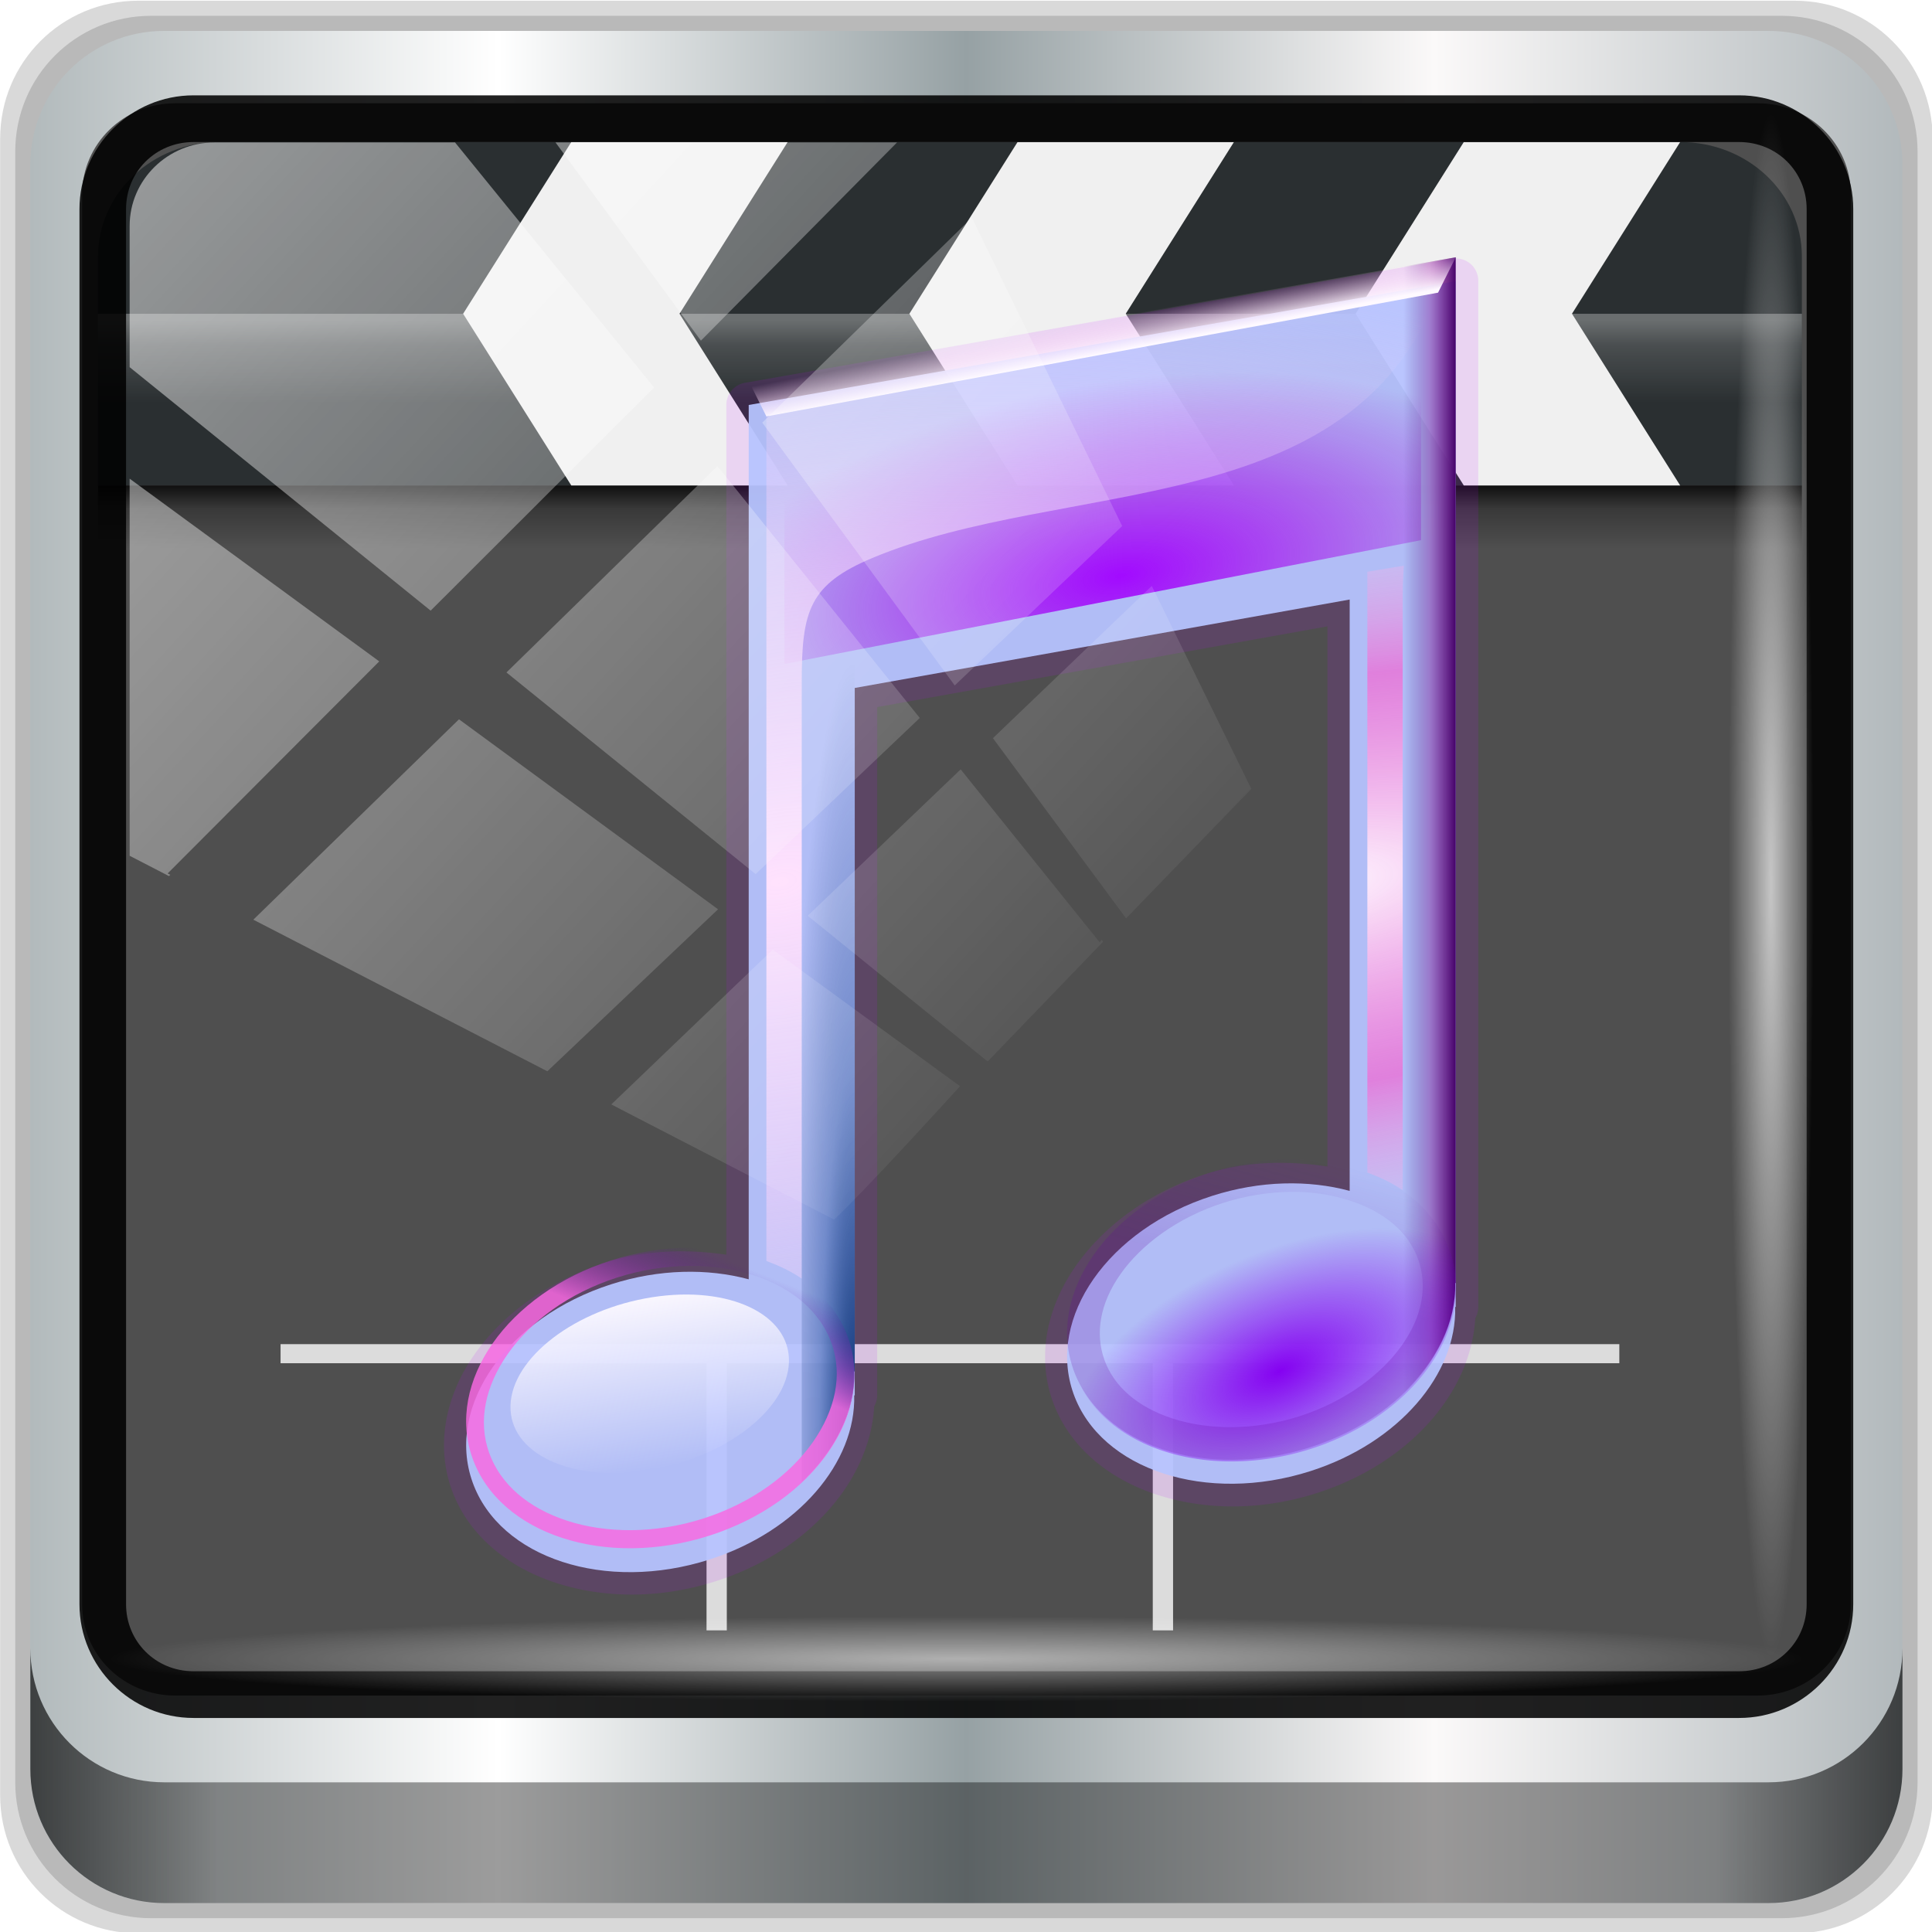 <?xml version="1.0" encoding="UTF-8" standalone="no"?>
<!-- Created with Inkscape (http://www.inkscape.org/) -->

<svg
   xmlns:dc="http://purl.org/dc/elements/1.1/"
   xmlns:cc="http://creativecommons.org/ns#"
   xmlns:rdf="http://www.w3.org/1999/02/22-rdf-syntax-ns#"
   xmlns:svg="http://www.w3.org/2000/svg"
   xmlns="http://www.w3.org/2000/svg"
   xmlns:xlink="http://www.w3.org/1999/xlink"
   xmlns:sodipodi="http://sodipodi.sourceforge.net/DTD/sodipodi-0.dtd"
   xmlns:inkscape="http://www.inkscape.org/namespaces/inkscape"
   width="96"
   height="96"
   id="svg5023"
   version="1.1"
   inkscape:version="0.92.2 5c3e80d, 2017-08-06"
   sodipodi:docname="emblem-app-multimedia.svg">
  <defs
     id="defs5025">
    <linearGradient
       inkscape:collect="always"
       id="linearGradient1527">
      <stop
         style="stop-color:#fffbff;stop-opacity:1;"
         offset="0"
         id="stop1523" />
      <stop
         style="stop-color:#fffbff;stop-opacity:0;"
         offset="1"
         id="stop1525" />
    </linearGradient>
    <linearGradient
       id="linearGradient1129">
      <stop
         offset="0"
         style="stop-color:#f868e2;stop-opacity:1"
         id="stop1125" />
      <stop
         offset="1"
         style="stop-color:#52009e;stop-opacity:0;"
         id="stop1127" />
    </linearGradient>
    <linearGradient
       id="linearGradient1123">
      <stop
         offset="0"
         style="stop-color:#feecfc;stop-opacity:1"
         id="stop1119" />
      <stop
         offset="1"
         style="stop-color:#fde2f8;stop-opacity:0"
         id="stop1121" />
    </linearGradient>
    <linearGradient
       id="linearGradient1117">
      <stop
         offset="0"
         style="stop-color:#ffe2fd;stop-opacity:1"
         id="stop1111" />
      <stop
         offset="0.5"
         style="stop-color:#efd1fa;stop-opacity:0.675"
         id="stop1113" />
      <stop
         offset="1"
         style="stop-color:#ebd1f9;stop-opacity:0"
         id="stop1115" />
    </linearGradient>
    <linearGradient
       id="linearGradient5700">
      <stop
         id="stop5702"
         offset="0"
         style="stop-color:#ffffff;stop-opacity:0;" />
      <stop
         style="stop-color:#ffffff;stop-opacity:0.851;"
         offset="0.037"
         id="stop5704" />
      <stop
         id="stop5706"
         offset="0.065"
         style="stop-color:#ffffff;stop-opacity:0;" />
      <stop
         style="stop-color:#ffffff;stop-opacity:0;"
         offset="0.945"
         id="stop5712" />
      <stop
         style="stop-color:#ffffff;stop-opacity:0.851;"
         offset="0.966"
         id="stop5710" />
      <stop
         id="stop5708"
         offset="1"
         style="stop-color:#ffffff;stop-opacity:0;" />
    </linearGradient>
    <linearGradient
       inkscape:collect="always"
       xlink:href="#linearGradient3888-8-4-8-4-6-9-0-8-7-9"
       id="linearGradient4987"
       gradientUnits="userSpaceOnUse"
       gradientTransform="matrix(1.186,0,0,1.164,-42.22,-46.722)"
       x1="62"
       y1="8"
       x2="62"
       y2="68" />
    <linearGradient
       inkscape:collect="always"
       id="linearGradient3888-8-4-8-4-6-9-0-8-7-9">
      <stop
         style="stop-color:#ffffff;stop-opacity:1;"
         offset="0"
         id="stop3890-4-7-9-5-7-0-8-8-8-6" />
      <stop
         style="stop-color:#ffffff;stop-opacity:0;"
         offset="1"
         id="stop3892-5-8-2-8-3-3-3-06-4-4" />
    </linearGradient>
    <radialGradient
       inkscape:collect="always"
       xlink:href="#linearGradient3921"
       id="radialGradient4985"
       gradientUnits="userSpaceOnUse"
       gradientTransform="matrix(1.186,0,0,1.065,-42.22,-42.735)"
       cx="48"
       cy="43"
       fx="48"
       fy="43"
       r="38" />
    <linearGradient
       id="linearGradient3921">
      <stop
         style="stop-color:#2cffee;stop-opacity:1;"
         offset="0"
         id="stop3923" />
      <stop
         style="stop-color:#00586e;stop-opacity:1;"
         offset="1"
         id="stop3925" />
    </linearGradient>
    <radialGradient
       inkscape:collect="always"
       xlink:href="#linearGradient3888-8-4-8-6"
       id="radialGradient3114"
       gradientUnits="userSpaceOnUse"
       gradientTransform="matrix(0,1.621,-2.038,0,160.664,-243.037)"
       cx="158"
       cy="6.213"
       fx="158"
       fy="6.213"
       r="41" />
    <linearGradient
       inkscape:collect="always"
       id="linearGradient3888-8-4-8-6">
      <stop
         style="stop-color:#ffffff;stop-opacity:1;"
         offset="0"
         id="stop3890-4-7-9-7" />
      <stop
         style="stop-color:#ffffff;stop-opacity:0;"
         offset="1"
         id="stop3892-5-8-2-7" />
    </linearGradient>
    <radialGradient
       inkscape:collect="always"
       xlink:href="#linearGradient4091-0-3-0-7"
       id="radialGradient3118"
       gradientUnits="userSpaceOnUse"
       gradientTransform="matrix(-1.072,0,0,-0.875,199.464,-19.126)"
       cx="48"
       cy="-27"
       fx="48"
       fy="-27"
       r="42" />
    <linearGradient
       id="linearGradient4091-0-3-0-7">
      <stop
         style="stop-color:#ffffff;stop-opacity:1;"
         offset="0"
         id="stop4093-3-6-4-2" />
      <stop
         id="stop4099-6-1-8-3"
         offset="0.8"
         style="stop-color:#ffffff;stop-opacity:1;" />
      <stop
         style="stop-color:#ffffff;stop-opacity:0;"
         offset="1"
         id="stop4095-1-0-7-9" />
    </linearGradient>
    <linearGradient
       inkscape:collect="always"
       xlink:href="#linearGradient3832-0-6-1-1"
       id="linearGradient3120"
       gradientUnits="userSpaceOnUse"
       gradientTransform="matrix(1,0,0,0.731,200,23.097)"
       x1="-94"
       y1="82.984"
       x2="-10.188"
       y2="82.984" />
    <linearGradient
       id="linearGradient3832-0-6-1-1">
      <stop
         style="stop-color:#000000;stop-opacity:1;"
         offset="0"
         id="stop3834-6-3-7-1" />
      <stop
         id="stop3872-2-4"
         offset="0.1"
         style="stop-color:#000000;stop-opacity:0.588;" />
      <stop
         style="stop-color:#000000;stop-opacity:0.588;"
         offset="0.9"
         id="stop3844-6-2-7-6" />
      <stop
         style="stop-color:#000000;stop-opacity:1;"
         offset="1"
         id="stop3836-5-0-2-9" />
    </linearGradient>
    <linearGradient
       inkscape:collect="always"
       xlink:href="#linearGradient6139-0"
       id="linearGradient3923"
       x1="6"
       y1="47"
       x2="90"
       y2="47"
       gradientUnits="userSpaceOnUse" />
    <linearGradient
       id="linearGradient6139-0">
      <stop
         id="stop6141-2"
         offset="0"
         style="stop-color:#b7b7b7;stop-opacity:1;" />
      <stop
         style="stop-color:#ffffff;stop-opacity:1;"
         offset="0.25"
         id="stop6151-0" />
      <stop
         style="stop-color:#9d9d9d;stop-opacity:1;"
         offset="0.5"
         id="stop6147-1" />
      <stop
         id="stop6149-4"
         offset="0.75"
         style="stop-color:#fafafa;stop-opacity:1;" />
      <stop
         id="stop6143-4"
         offset="1"
         style="stop-color:#b7b7b7;stop-opacity:1;" />
    </linearGradient>
    <linearGradient
       gradientTransform="matrix(1.135,0,0,1.134,-40.037,-46.788)"
       y2="47"
       x2="90"
       y1="47"
       x1="6"
       gradientUnits="userSpaceOnUse"
       id="linearGradient5021"
       xlink:href="#linearGradient6139-0"
       inkscape:collect="always" />
    <linearGradient
       inkscape:collect="always"
       xlink:href="#linearGradient5700"
       id="linearGradient5698"
       gradientUnits="userSpaceOnUse"
       gradientTransform="matrix(1.135,0,0,1.116,-40.037,-45.206)"
       x1="6"
       y1="47"
       x2="90"
       y2="47" />
    <linearGradient
       inkscape:collect="always"
       xlink:href="#linearGradient5700"
       id="linearGradient4108"
       gradientUnits="userSpaceOnUse"
       gradientTransform="matrix(1.135,0,0,1.116,-40.037,-45.206)"
       x1="6"
       y1="47"
       x2="90"
       y2="47" />
    <linearGradient
       gradientTransform="matrix(1.024,0,0,1.012,-1.143,-98.071)"
       gradientUnits="userSpaceOnUse"
       xlink:href="#ButtonShadow-0"
       id="linearGradient2969"
       y2="90.239"
       x2="32.251"
       y1="6.132"
       x1="32.251" />
    <linearGradient
       gradientTransform="translate(0,-97)"
       gradientUnits="userSpaceOnUse"
       xlink:href="#ButtonShadow-0"
       id="linearGradient3721"
       y2="90.239"
       x2="32.251"
       y1="6.132"
       x1="32.251" />
    <linearGradient
       gradientTransform="matrix(1.024,0,0,1.012,-1.143,-98.071)"
       gradientUnits="userSpaceOnUse"
       xlink:href="#ButtonShadow-0"
       id="linearGradient3725"
       y2="90.239"
       x2="32.251"
       y1="6.132"
       x1="32.251" />
    <linearGradient
       gradientTransform="matrix(1.024,0,0,1.012,-1.143,-98.071)"
       gradientUnits="userSpaceOnUse"
       xlink:href="#ButtonShadow-0"
       id="linearGradient3772"
       y2="90.239"
       x2="32.251"
       y1="6.132"
       x1="32.251" />
    <linearGradient
       gradientTransform="matrix(1.024,0,0,1.012,-1.143,-98.071)"
       gradientUnits="userSpaceOnUse"
       xlink:href="#ButtonShadow-0"
       id="linearGradient3780"
       y2="90.239"
       x2="32.251"
       y1="6.132"
       x1="32.251" />
    <linearGradient
       gradientTransform="matrix(1.006,0,0,0.994,100,0)"
       gradientUnits="userSpaceOnUse"
       id="ButtonShadow-0"
       y2="7.017"
       x2="45.448"
       y1="92.54"
       x1="45.448">
      <stop
         offset="0"
         style="stop-color:#000000;stop-opacity:1"
         id="stop3750-8" />
      <stop
         offset="1"
         style="stop-color:#000000;stop-opacity:0.588"
         id="stop3752-5" />
    </linearGradient>
    <linearGradient
       gradientUnits="userSpaceOnUse"
       xlink:href="#ButtonColor"
       id="linearGradient3708"
       y2="5.988"
       x2="48"
       y1="90"
       x1="48" />
    <linearGradient
       gradientTransform="matrix(1.017,0,0,1.017,-1.103,-1.103)"
       gradientUnits="userSpaceOnUse"
       id="ButtonColor"
       y2="5.425"
       x2="58.65"
       y1="122"
       x1="58.65">
      <stop
         offset="0"
         style="stop-color:#623b6b;stop-opacity:1"
         id="stop3189" />
      <stop
         offset="1"
         style="stop-color:#ad7fa8;stop-opacity:1"
         id="stop3191" />
    </linearGradient>
    <linearGradient
       gradientUnits="userSpaceOnUse"
       xlink:href="#linearGradient3700-4"
       id="linearGradient2977"
       y2="5.988"
       x2="48"
       y1="90"
       x1="48" />
    <clipPath
       id="clipPath2973">
      <rect
         style="fill:url(#linearGradient2977);fill-opacity:1;fill-rule:nonzero;stroke:none"
         id="rect2975"
         y="6"
         x="6"
         ry="6"
         rx="6"
         height="84"
         width="84" />
    </clipPath>
    <linearGradient
       id="linearGradient3700-4">
      <stop
         offset="0"
         style="stop-color:#70a83e;stop-opacity:1"
         id="stop3702-4" />
      <stop
         offset="1"
         style="stop-color:#9fd058;stop-opacity:1"
         id="stop3704-4" />
    </linearGradient>
    <linearGradient
       gradientUnits="userSpaceOnUse"
       xlink:href="#linearGradient3700"
       id="linearGradient3878"
       y2="5.988"
       x2="48"
       y1="90"
       x1="48" />
    <linearGradient
       gradientTransform="matrix(1.279,0,0,1.279,17.302,18.581)"
       gradientUnits="userSpaceOnUse"
       xlink:href="#linearGradient3397"
       id="linearGradient3806"
       y2="45"
       x2="37.201"
       y1="1"
       x1="37.201" />
    <linearGradient
       gradientTransform="matrix(1.279,0,0,1.279,17.302,18.581)"
       gradientUnits="userSpaceOnUse"
       xlink:href="#linearGradient3309"
       id="linearGradient3804"
       y2="45.017"
       x2="20.759"
       y1="1"
       x1="20.759" />
    <linearGradient
       gradientTransform="matrix(0.415,0,0,0.415,21.438,21.853)"
       gradientUnits="userSpaceOnUse"
       xlink:href="#linearGradient5128"
       id="linearGradient3801"
       y2="20.895"
       x2="84.639"
       y1="105.105"
       x1="86.133" />
    <linearGradient
       id="linearGradient3397">
      <stop
         offset="0"
         style="stop-color:#aaaaaa;stop-opacity:1"
         id="stop3399" />
      <stop
         offset="1"
         style="stop-color:#8c8c8c;stop-opacity:1"
         id="stop3401" />
    </linearGradient>
    <linearGradient
       gradientUnits="userSpaceOnUse"
       id="linearGradient3309"
       y2="122.899"
       x2="63.999"
       y1="3.1"
       x1="63.999">
      <stop
         offset="0"
         style="stop-color:#f6f6f6;stop-opacity:1"
         id="stop3311" />
      <stop
         offset="1"
         style="stop-color:#d2d2d2;stop-opacity:1"
         id="stop3313" />
    </linearGradient>
    <linearGradient
       id="linearGradient5128">
      <stop
         offset="0"
         style="stop-color:#e5e5e5;stop-opacity:1"
         id="stop5130" />
      <stop
         offset="1"
         style="stop-color:#ababab;stop-opacity:1"
         id="stop5132" />
    </linearGradient>
    <linearGradient
       gradientUnits="userSpaceOnUse"
       xlink:href="#linearGradient3700"
       id="linearGradient3617"
       y2="5.988"
       x2="48"
       y1="90"
       x1="48" />
    <clipPath
       id="clipPath3613">
      <rect
         style="fill:#ffffff;fill-opacity:1;fill-rule:nonzero;stroke:none"
         id="rect3615"
         y="6"
         x="6"
         ry="6"
         rx="6"
         height="84"
         width="84" />
    </clipPath>
    <radialGradient
       gradientTransform="matrix(1.157,0,0,0.996,-7.551,0.197)"
       gradientUnits="userSpaceOnUse"
       xlink:href="#linearGradient3737"
       id="radialGradient3619"
       fy="90.172"
       fx="48"
       r="42"
       cy="90.172"
       cx="48" />
    <linearGradient
       gradientUnits="userSpaceOnUse"
       xlink:href="#linearGradient3737"
       id="linearGradient3613"
       y2="138.661"
       x2="48"
       y1="20.221"
       x1="48" />
    <filter
       id="filter3794"
       color-interpolation-filters="sRGB"
       height="1.384"
       width="1.384"
       y="-0.192"
       x="-0.192">
      <feGaussianBlur
         stdDeviation="5.28"
         id="feGaussianBlur3796" />
    </filter>
    <linearGradient
       gradientUnits="userSpaceOnUse"
       xlink:href="#linearGradient3737"
       id="linearGradient3188"
       y2="63.893"
       x2="36.357"
       y1="6"
       x1="36.357" />
    <filter
       id="filter3174"
       color-interpolation-filters="sRGB">
      <feGaussianBlur
         stdDeviation="1.71"
         id="feGaussianBlur3176" />
    </filter>
    <linearGradient
       id="linearGradient3700">
      <stop
         offset="0"
         style="stop-color:#70a83e;stop-opacity:1"
         id="stop3702" />
      <stop
         offset="1"
         style="stop-color:#9fd058;stop-opacity:1"
         id="stop3704" />
    </linearGradient>
    <linearGradient
       id="linearGradient3737">
      <stop
         offset="0"
         style="stop-color:#ffffff;stop-opacity:1"
         id="stop3739" />
      <stop
         offset="1"
         style="stop-color:#ffffff;stop-opacity:0"
         id="stop3741" />
    </linearGradient>
    <linearGradient
       gradientTransform="scale(1.006,0.994)"
       gradientUnits="userSpaceOnUse"
       id="ButtonShadow"
       y2="7.017"
       x2="45.448"
       y1="92.54"
       x1="45.448">
      <stop
         offset="0"
         style="stop-color:#000000;stop-opacity:1"
         id="stop3750" />
      <stop
         offset="1"
         style="stop-color:#000000;stop-opacity:0.588"
         id="stop3752" />
    </linearGradient>
    <linearGradient
       gradientTransform="scale(1.006,0.994)"
       gradientUnits="userSpaceOnUse"
       id="ButtonShadow-3"
       y2="7.017"
       x2="45.448"
       y1="92.54"
       x1="45.448">
      <stop
         offset="0"
         style="stop-color:#000000;stop-opacity:1"
         id="stop3750-4" />
      <stop
         offset="1"
         style="stop-color:#000000;stop-opacity:0.588"
         id="stop3752-3" />
    </linearGradient>
    <filter
       id="filter3174-4"
       color-interpolation-filters="sRGB">
      <feGaussianBlur
         stdDeviation="1.71"
         id="feGaussianBlur3176-3" />
    </filter>
    <clipPath
       id="clipPath2973-9">
      <rect
         style="fill:url(#linearGradient2977);fill-opacity:1;fill-rule:nonzero;stroke:none"
         id="rect2975-6"
         y="6"
         x="6"
         ry="6"
         rx="6"
         height="84"
         width="84" />
    </clipPath>
    <linearGradient
       gradientUnits="userSpaceOnUse"
       xlink:href="#linearGradient3700-0"
       id="linearGradient3617-6"
       y2="5.988"
       x2="48"
       y1="90"
       x1="48" />
    <linearGradient
       id="linearGradient3700-0">
      <stop
         offset="0"
         style="stop-color:#70a83e;stop-opacity:1"
         id="stop3702-1" />
      <stop
         offset="1"
         style="stop-color:#9fd058;stop-opacity:1"
         id="stop3704-43" />
    </linearGradient>
    <linearGradient
       gradientUnits="userSpaceOnUse"
       xlink:href="#linearGradient3700-0"
       id="linearGradient3878-4"
       y2="5.988"
       x2="48"
       y1="90"
       x1="48" />
    <linearGradient
       id="linearGradient4327">
      <stop
         offset="0"
         style="stop-color:#70a83e;stop-opacity:1"
         id="stop4329" />
      <stop
         offset="1"
         style="stop-color:#9fd058;stop-opacity:1"
         id="stop4331" />
    </linearGradient>
    <linearGradient
       gradientTransform="matrix(1.279,0,0,1.279,17.302,18.581)"
       gradientUnits="userSpaceOnUse"
       xlink:href="#linearGradient3309-3"
       id="linearGradient3804-6"
       y2="45.017"
       x2="20.759"
       y1="1"
       x1="20.759" />
    <linearGradient
       gradientUnits="userSpaceOnUse"
       id="linearGradient3309-3"
       y2="122.899"
       x2="63.999"
       y1="3.1"
       x1="63.999">
      <stop
         offset="0"
         style="stop-color:#f6f6f6;stop-opacity:1"
         id="stop3311-3" />
      <stop
         offset="1"
         style="stop-color:#d2d2d2;stop-opacity:1"
         id="stop3313-1" />
    </linearGradient>
    <linearGradient
       gradientTransform="matrix(1.279,0,0,1.279,17.302,18.581)"
       gradientUnits="userSpaceOnUse"
       xlink:href="#linearGradient3397-2"
       id="linearGradient3806-9"
       y2="45"
       x2="37.201"
       y1="1"
       x1="37.201" />
    <linearGradient
       id="linearGradient3397-2">
      <stop
         offset="0"
         style="stop-color:#aaaaaa;stop-opacity:1"
         id="stop3399-6" />
      <stop
         offset="1"
         style="stop-color:#8c8c8c;stop-opacity:1"
         id="stop3401-7" />
    </linearGradient>
    <linearGradient
       gradientTransform="matrix(0.415,0,0,0.415,21.438,21.853)"
       gradientUnits="userSpaceOnUse"
       xlink:href="#linearGradient5128-4"
       id="linearGradient3801-4"
       y2="20.895"
       x2="84.639"
       y1="105.105"
       x1="86.133" />
    <linearGradient
       id="linearGradient5128-4">
      <stop
         offset="0"
         style="stop-color:#e5e5e5;stop-opacity:1"
         id="stop5130-1" />
      <stop
         offset="1"
         style="stop-color:#ababab;stop-opacity:1"
         id="stop5132-0" />
    </linearGradient>
    <linearGradient
       x1="36.357"
       y1="6"
       x2="36.357"
       y2="63.893"
       id="linearGradient3188-3"
       xlink:href="#linearGradient3737-9"
       gradientUnits="userSpaceOnUse" />
    <linearGradient
       id="linearGradient3737-9">
      <stop
         id="stop3739-8"
         style="stop-color:#ffffff;stop-opacity:1"
         offset="0" />
      <stop
         id="stop3741-0"
         style="stop-color:#ffffff;stop-opacity:0"
         offset="1" />
    </linearGradient>
    <linearGradient
       x1="43.477"
       y1="26"
       x2="43.477"
       y2="34.001"
       id="linearGradient4262"
       xlink:href="#linearGradient3260"
       gradientUnits="userSpaceOnUse"
       gradientTransform="matrix(0.724,0,0,0.75,1.655,4.5)" />
    <linearGradient
       id="linearGradient3260"
       gradientUnits="userSpaceOnUse">
      <stop
         id="stop3262"
         style="stop-color:#000000;stop-opacity:1"
         offset="0" />
      <stop
         id="stop3266"
         style="stop-color:#000000;stop-opacity:0.355"
         offset="0.2" />
      <stop
         id="stop3268"
         style="stop-color:#000000;stop-opacity:0"
         offset="0.553" />
      <stop
         id="stop3264"
         style="stop-color:#000000;stop-opacity:0"
         offset="1" />
    </linearGradient>
    <linearGradient
       x1="50.464"
       y1="16.036"
       x2="50.464"
       y2="20.33"
       id="linearGradient4320"
       xlink:href="#linearGradient4314"
       gradientUnits="userSpaceOnUse"
       gradientTransform="translate(0,-0.679)" />
    <linearGradient
       id="linearGradient4314">
      <stop
         id="stop4316"
         style="stop-color:#ffffff;stop-opacity:1"
         offset="0" />
      <stop
         id="stop4322"
         style="stop-color:#ffffff;stop-opacity:0.498"
         offset="0.3" />
      <stop
         id="stop4318"
         style="stop-color:#ffffff;stop-opacity:0"
         offset="1" />
    </linearGradient>
    <linearGradient
       x1="48"
       y1="16"
       x2="48"
       y2="11.925"
       id="linearGradient4310"
       xlink:href="#linearGradient3260"
       gradientUnits="userSpaceOnUse"
       gradientTransform="matrix(1,0,0,1.25,0,-4.598)" />
    <linearGradient
       id="linearGradient3416"
       gradientUnits="userSpaceOnUse">
      <stop
         id="stop3418"
         style="stop-color:#000000;stop-opacity:1"
         offset="0" />
      <stop
         id="stop3420"
         style="stop-color:#000000;stop-opacity:0.355"
         offset="0.2" />
      <stop
         id="stop3422"
         style="stop-color:#000000;stop-opacity:0"
         offset="0.553" />
      <stop
         id="stop3424"
         style="stop-color:#000000;stop-opacity:0"
         offset="1" />
    </linearGradient>
    <linearGradient
       x1="48"
       y1="16"
       x2="48"
       y2="11.925"
       id="linearGradient4326"
       xlink:href="#linearGradient3260"
       gradientUnits="userSpaceOnUse"
       gradientTransform="matrix(1,0,0,1.25,0,4.402)" />
    <linearGradient
       id="linearGradient3427"
       gradientUnits="userSpaceOnUse">
      <stop
         id="stop3429"
         style="stop-color:#000000;stop-opacity:1"
         offset="0" />
      <stop
         id="stop3431"
         style="stop-color:#000000;stop-opacity:0.355"
         offset="0.2" />
      <stop
         id="stop3433"
         style="stop-color:#000000;stop-opacity:0"
         offset="0.553" />
      <stop
         id="stop3435"
         style="stop-color:#000000;stop-opacity:0"
         offset="1" />
    </linearGradient>
    <linearGradient
       x1="11"
       y1="10.442"
       x2="16"
       y2="24"
       id="linearGradient4371"
       xlink:href="#linearGradient3273"
       gradientUnits="userSpaceOnUse"
       gradientTransform="matrix(0.813,0,0,0.811,3.994,2.028)" />
    <linearGradient
       id="linearGradient3273">
      <stop
         id="stop3275"
         style="stop-color:#5d5d5d;stop-opacity:1"
         offset="0" />
      <stop
         id="stop3277"
         style="stop-color:#171717;stop-opacity:1"
         offset="1" />
    </linearGradient>
    <linearGradient
       x1="13.125"
       y1="9.942"
       x2="19.25"
       y2="24.5"
       id="linearGradient4373"
       xlink:href="#linearGradient3289"
       gradientUnits="userSpaceOnUse"
       gradientTransform="matrix(0.813,0,0,0.811,3.994,2.028)" />
    <linearGradient
       id="linearGradient3289">
      <stop
         id="stop3291"
         style="stop-color:#919191;stop-opacity:1"
         offset="0" />
      <stop
         id="stop3293"
         style="stop-color:#232323;stop-opacity:1"
         offset="1" />
    </linearGradient>
    <radialGradient
       cx="11.312"
       cy="14.938"
       r="1.438"
       fx="11.312"
       fy="14.938"
       id="radialGradient4379"
       xlink:href="#linearGradient3299"
       gradientUnits="userSpaceOnUse" />
    <linearGradient
       id="linearGradient3299">
      <stop
         id="stop3301"
         style="stop-color:#dfdfdf;stop-opacity:1"
         offset="0" />
      <stop
         id="stop3303"
         style="stop-color:#434343;stop-opacity:1"
         offset="1" />
    </linearGradient>
    <radialGradient
       cx="11.312"
       cy="14.938"
       r="1.438"
       fx="11.312"
       fy="14.938"
       id="radialGradient4377"
       xlink:href="#linearGradient3299"
       gradientUnits="userSpaceOnUse" />
    <linearGradient
       id="linearGradient3450">
      <stop
         id="stop3452"
         style="stop-color:#dfdfdf;stop-opacity:1"
         offset="0" />
      <stop
         id="stop3454"
         style="stop-color:#434343;stop-opacity:1"
         offset="1" />
    </linearGradient>
    <radialGradient
       cx="11.312"
       cy="14.938"
       r="1.438"
       fx="11.312"
       fy="14.938"
       id="radialGradient4375"
       xlink:href="#linearGradient3299"
       gradientUnits="userSpaceOnUse" />
    <linearGradient
       id="linearGradient3457">
      <stop
         id="stop3459"
         style="stop-color:#dfdfdf;stop-opacity:1"
         offset="0" />
      <stop
         id="stop3461"
         style="stop-color:#434343;stop-opacity:1"
         offset="1" />
    </linearGradient>
    <linearGradient
       inkscape:collect="always"
       xlink:href="#linearGradient3737-9"
       id="linearGradient3586"
       gradientUnits="userSpaceOnUse"
       x1="36.357"
       y1="6"
       x2="36.357"
       y2="63.893" />
    <radialGradient
       cx="61"
       cy="24.634"
       r="19.008"
       fx="61"
       fy="24.634"
       id="radialGradient4110-0"
       xlink:href="#linearGradient3798-5-7"
       gradientUnits="userSpaceOnUse"
       gradientTransform="matrix(1.263,-0.21,0.095,0.571,-18.366,22.765)" />
    <linearGradient
       id="linearGradient3798-5-7">
      <stop
         id="stop3800-4-7"
         style="stop-color:#a20aff;stop-opacity:1;"
         offset="0" />
      <stop
         id="stop3802-4-9"
         style="stop-color:#a700d3;stop-opacity:0;"
         offset="1" />
    </linearGradient>
    <filter
       color-interpolation-filters="sRGB"
       id="filter3810-2-8">
      <feGaussianBlur
         id="feGaussianBlur3812-6-6"
         stdDeviation="0.42" />
    </filter>
    <radialGradient
       cx="41.753"
       cy="36.957"
       r="19"
       fx="41.753"
       fy="36.957"
       id="radialGradient4112-4"
       xlink:href="#linearGradient1117"
       gradientUnits="userSpaceOnUse"
       gradientTransform="matrix(3.029,-0.531,0.271,1.54,-131.296,-32.563)" />
    <linearGradient
       id="linearGradient3816-9-9">
      <stop
         id="stop3818-3-4"
         style="stop-color:#fff8ff;stop-opacity:1"
         offset="0" />
      <stop
         id="stop3824-4-0"
         style="stop-color:#f662d0;stop-opacity:0.675"
         offset="0.5" />
      <stop
         id="stop3820-0-9"
         style="stop-color:#fdfbfe;stop-opacity:0"
         offset="1" />
    </linearGradient>
    <linearGradient
       x1="80"
       y1="37"
       x2="77"
       y2="37"
       id="linearGradient4114-1"
       xlink:href="#linearGradient3860-5-9"
       gradientUnits="userSpaceOnUse"
       gradientTransform="matrix(0.901,0,0,0.899,-32.424,-32.276)" />
    <linearGradient
       id="linearGradient3860-5-9">
      <stop
         id="stop3862-7-3"
         style="stop-color:#430067;stop-opacity:1;"
         offset="0" />
      <stop
         id="stop3868-1-3"
         style="stop-color:#730080;stop-opacity:0.364;"
         offset="0.5" />
      <stop
         id="stop3864-9-5"
         style="stop-color:#270067;stop-opacity:0;"
         offset="1" />
    </linearGradient>
    <linearGradient
       x1="52"
       y1="10"
       x2="51.631"
       y2="8.084"
       id="linearGradient4116-3"
       xlink:href="#linearGradient3828-5-9"
       gradientUnits="userSpaceOnUse"
       gradientTransform="matrix(0.901,0,0,0.899,-32.424,-32.276)" />
    <linearGradient
       id="linearGradient3828-5-9">
      <stop
         id="stop3830-1-8"
         style="stop-color:#fef9ff;stop-opacity:1"
         offset="0" />
      <stop
         id="stop3832-9-7"
         style="stop-color:#fdcff8;stop-opacity:0;"
         offset="1" />
    </linearGradient>
    <radialGradient
       cx="40.285"
       cy="39.106"
       r="19"
       fx="40.285"
       fy="39.106"
       id="radialGradient4118-8"
       xlink:href="#linearGradient3816-9-9"
       gradientUnits="userSpaceOnUse"
       gradientTransform="matrix(3.038,-0.478,0.169,1.069,-96.909,-20.189)" />
    <linearGradient
       id="linearGradient3463">
      <stop
         id="stop3465"
         style="stop-color:#ff51f3;stop-opacity:1;"
         offset="0" />
      <stop
         id="stop3467"
         style="stop-color:#ca6aee;stop-opacity:0.675;"
         offset="0.5" />
      <stop
         id="stop3469"
         style="stop-color:#a631e4;stop-opacity:0;"
         offset="1" />
    </linearGradient>
    <radialGradient
       cx="46"
       cy="50.609"
       r="1.5"
       fx="46"
       fy="50.609"
       id="radialGradient4120-7"
       xlink:href="#linearGradient3879-6-2"
       gradientUnits="userSpaceOnUse"
       gradientTransform="matrix(2.667,-6.9565204e-8,8.0000011e-7,30.667,-76.667,-1477.003)" />
    <linearGradient
       id="linearGradient3879-6-2">
      <stop
         id="stop3881-4-3"
         style="stop-color:#002767;stop-opacity:1"
         offset="0" />
      <stop
         id="stop3883-1-0"
         style="stop-color:#003180;stop-opacity:0.364"
         offset="0.5" />
      <stop
         id="stop3885-9-8"
         style="stop-color:#002767;stop-opacity:0"
         offset="1" />
    </linearGradient>
    <radialGradient
       cx="39.769"
       cy="69.844"
       r="11"
       fx="39.769"
       fy="69.844"
       id="radialGradient4122-4"
       xlink:href="#linearGradient4279"
       gradientUnits="userSpaceOnUse"
       gradientTransform="matrix(0.967,-0.445,0.246,0.49,-55.595,15.024)" />
    <linearGradient
       id="linearGradient4279">
      <stop
         offset="0"
         style="stop-color:#8d01f1;stop-opacity:1"
         id="stop4281" />
      <stop
         offset="1"
         style="stop-color:#01a3f1;stop-opacity:0"
         id="stop4283" />
    </linearGradient>
    <linearGradient
       x1="40"
       y1="70"
       x2="41.884"
       y2="62.968"
       id="linearGradient4124-9"
       xlink:href="#linearGradient3934-3-8"
       gradientUnits="userSpaceOnUse"
       gradientTransform="matrix(0.901,0,0,0.899,-73.391,-29.489)" />
    <linearGradient
       id="linearGradient3934-3-8">
      <stop
         id="stop3936-2-5"
         style="stop-color:#62009e;stop-opacity:1;"
         offset="0" />
      <stop
         id="stop3938-5-3"
         style="stop-color:#52009e;stop-opacity:0;"
         offset="1" />
    </linearGradient>
    <linearGradient
       x1="40"
       y1="69"
       x2="42"
       y2="64"
       id="linearGradient4126-0"
       xlink:href="#linearGradient1129"
       gradientUnits="userSpaceOnUse"
       gradientTransform="matrix(0.901,0,0,0.899,-32.424,-34.974)" />
    <linearGradient
       id="linearGradient3485">
      <stop
         id="stop3487"
         style="stop-color:#62009e;stop-opacity:1;"
         offset="0" />
      <stop
         id="stop3489"
         style="stop-color:#52009e;stop-opacity:0;"
         offset="1" />
    </linearGradient>
    <linearGradient
       x1="31"
       y1="61"
       x2="36"
       y2="70"
       id="linearGradient4128-4"
       xlink:href="#linearGradient3894-4-5"
       gradientUnits="userSpaceOnUse"
       gradientTransform="matrix(0.901,0,0,0.899,-32.424,-32.276)" />
    <linearGradient
       id="linearGradient3894-4-5">
      <stop
         id="stop3896-6-5"
         style="stop-color:#feecfc;stop-opacity:1"
         offset="0" />
      <stop
         id="stop3898-5-0"
         style="stop-color:#f793e6;stop-opacity:0;"
         offset="1" />
    </linearGradient>
    <radialGradient
       cx="39.769"
       cy="69.844"
       r="11"
       fx="39.769"
       fy="69.844"
       id="radialGradient4130-7"
       xlink:href="#linearGradient3958-5-3"
       gradientUnits="userSpaceOnUse"
       gradientTransform="matrix(0.967,-0.445,0.246,0.49,-24.976,10.528)" />
    <linearGradient
       id="linearGradient3958-5-3">
      <stop
         id="stop3960-3-4"
         style="stop-color:#8501f1;stop-opacity:1;"
         offset="0" />
      <stop
         id="stop3962-6-1"
         style="stop-color:#8501f1;stop-opacity:0;"
         offset="1" />
    </linearGradient>
    <linearGradient
       x1="40"
       y1="70"
       x2="41.884"
       y2="62.968"
       id="linearGradient4132-0"
       xlink:href="#linearGradient3934-3-8"
       gradientUnits="userSpaceOnUse"
       gradientTransform="matrix(0.901,0,0,0.899,-1.806,-39.47)" />
    <linearGradient
       id="linearGradient3500">
      <stop
         id="stop3502"
         style="stop-color:#62009e;stop-opacity:1;"
         offset="0" />
      <stop
         id="stop3504"
         style="stop-color:#52009e;stop-opacity:0;"
         offset="1" />
    </linearGradient>
    <linearGradient
       x1="40"
       y1="69"
       x2="42"
       y2="64"
       id="linearGradient4134-5"
       xlink:href="#linearGradient3934-3-8"
       gradientUnits="userSpaceOnUse"
       gradientTransform="matrix(0.901,0,0,0.899,-58.793,-27.815)" />
    <linearGradient
       id="linearGradient3507">
      <stop
         id="stop3509"
         style="stop-color:#62009e;stop-opacity:1;"
         offset="0" />
      <stop
         id="stop3511"
         style="stop-color:#52009e;stop-opacity:0;"
         offset="1" />
    </linearGradient>
    <linearGradient
       x1="31"
       y1="61"
       x2="36"
       y2="70"
       id="linearGradient4136-8"
       xlink:href="#linearGradient1123"
       gradientUnits="userSpaceOnUse"
       gradientTransform="matrix(0.901,0,0,0.899,-1.806,-36.772)" />
    <linearGradient
       id="linearGradient3514">
      <stop
         id="stop3516"
         style="stop-color:#f793ed;stop-opacity:1;"
         offset="0" />
      <stop
         id="stop3518"
         style="stop-color:#f793e6;stop-opacity:0;"
         offset="1" />
    </linearGradient>
    <linearGradient
       inkscape:collect="always"
       xlink:href="#linearGradient6139-0-3"
       id="linearGradient4071"
       gradientUnits="userSpaceOnUse"
       gradientTransform="matrix(1.107,0,0,1.107,-4.994,-3.621)"
       x1="6"
       y1="47"
       x2="90"
       y2="47" />
    <linearGradient
       id="linearGradient6139-0-3">
      <stop
         id="stop6141-2-6"
         offset="0"
         style="stop-color:#b2babc;stop-opacity:1" />
      <stop
         style="stop-color:#ffffff;stop-opacity:1;"
         offset="0.25"
         id="stop6151-0-7" />
      <stop
         style="stop-color:#96a1a4;stop-opacity:1"
         offset="0.5"
         id="stop6147-1-5" />
      <stop
         id="stop6149-4-3"
         offset="0.75"
         style="stop-color:#fbf9f9;stop-opacity:1;" />
      <stop
         id="stop6143-4-5"
         offset="1"
         style="stop-color:#b2b9bc;stop-opacity:1" />
    </linearGradient>
    <linearGradient
       gradientTransform="translate(0.149,0.415)"
       inkscape:collect="always"
       xlink:href="#linearGradient3832-0-6-1-1"
       id="linearGradient4129"
       x1="1.5"
       y1="88.172"
       x2="94.5"
       y2="88.172"
       gradientUnits="userSpaceOnUse" />
    <radialGradient
       inkscape:collect="always"
       xlink:href="#linearGradient3888-8-4-8-4-6-9-0-8-7-9"
       id="radialGradient7462"
       gradientUnits="userSpaceOnUse"
       gradientTransform="matrix(0.975,0,0,0.049,34.048,80.582)"
       cx="13.948"
       cy="44.893"
       fx="13.948"
       fy="44.893"
       r="43.199" />
    <radialGradient
       inkscape:collect="always"
       xlink:href="#linearGradient3888-8-4-8-4-6-9-0-8-7-9"
       id="radialGradient7464"
       gradientUnits="userSpaceOnUse"
       gradientTransform="matrix(0.888,0,0,0.049,31.96,-90.317)"
       cx="13.948"
       cy="44.893"
       fx="13.948"
       fy="44.893"
       r="43.199" />
    <linearGradient
       inkscape:collect="always"
       xlink:href="#linearGradient3888-8-4-8-4-6-9-0-8-7-9"
       id="linearGradient4767"
       gradientUnits="userSpaceOnUse"
       x1="2.771"
       y1="-28.642"
       x2="50.528"
       y2="14.514" />
    <clipPath
       id="clipPath4156-4-1"
       clipPathUnits="userSpaceOnUse">
      <path
         inkscape:connector-curvature="0"
         id="path4158-0-8"
         d="m 27.046,-55.695 -14.214,13.321 h 0.061 l 15.653,21.771 10.231,-10.546 C 38.562,-32.302 27.468,-54.819 27.046,-55.695 Z M 9.647,-39.383 -5.241,-25.321 15.988,-7.806 26.372,-18.383 Z m 31.491,12.951 -9.741,9.714 8.945,12.458 7.781,-7.555 z m -49.84,4.379 -13.754,12.982 26.283,13.846 0.061,-0.062 -0.123,-0.062 L 13.599,-5.401 -8.702,-22.053 Z m 38.015,7.401 -9.803,9.775 11.579,9.559 7.628,-7.401 -8.669,-11.009 z m 20.187,5.674 -7.383,7.216 6.188,8.542 5.82,-6.137 z m -32.195,6.322 -9.557,9.498 13.662,7.185 7.934,-7.678 z m 23.312,2.374 -7.107,6.938 8.363,6.907 5.361,-5.674 -0.061,-0.092 -0.092,0.123 -6.464,-8.203 z m -8.73,8.542 -7.505,7.339 10.354,5.458 c 1.397,-1.321 5.675,-6.123 5.851,-6.322 z"
         style="opacity:0.6;fill:#ffffff;fill-opacity:1;stroke:none" />
    </clipPath>
    <clipPath
       clipPathUnits="userSpaceOnUse"
       id="clipPath4355-7">
      <rect
         style="fill:#ffffff;fill-opacity:1;fill-rule:nonzero;stroke:none"
         id="rect4357-5"
         width="84"
         height="80"
         x="6"
         y="6"
         rx="6"
         ry="6" />
    </clipPath>
    <clipPath
       clipPathUnits="userSpaceOnUse"
       id="clipPath4355-9">
      <rect
         style="fill:#ffffff;fill-opacity:1;fill-rule:nonzero;stroke:none"
         id="rect4357-1"
         width="84"
         height="80"
         x="6"
         y="6"
         rx="6"
         ry="6" />
    </clipPath>
    <clipPath
       clipPathUnits="userSpaceOnUse"
       id="clipPath4355-1">
      <rect
         style="fill:#ffffff;fill-opacity:1;fill-rule:nonzero;stroke:none"
         id="rect4357-9"
         width="84"
         height="80"
         x="6"
         y="6"
         rx="6"
         ry="6" />
    </clipPath>
    <clipPath
       clipPathUnits="userSpaceOnUse"
       id="clipPath3943-52-0">
      <path
         id="path3945-4-1"
         d="m 69.781,20.844 -5,3.438 c 5.587,5.537 9,13.328 9,21.812 0,8.434 -3.377,16.096 -8.906,21.625 l 5,3.438 C 76.078,64.576 80,55.844 80,46.094 c 2e-6,-9.797 -3.963,-18.66 -10.219,-25.25 z M 40,24.062 28.906,36.219 H 21.5 c -0.823,0 -1.5,0.677 -1.5,1.5 v 1 14.844 1 c 0,0.823 0.684,1.61 1.5,1.5 h 7.406 L 40,68 V 66 26.062 Z m 20.594,3.281 -5,3.438 L 55.5,30.875 c 3.938,3.89 6.406,9.25 6.406,15.219 0,5.921 -2.43,11.148 -6.312,15.031 l 0.094,0.094 5.094,3.438 c 4.475,-4.908 7.25,-11.402 7.25,-18.562 0,-7.231 -2.879,-13.831 -7.438,-18.75 z m -9.25,6.5 -5.219,3.625 c 2.222,2.218 3.719,5.24 3.719,8.625 0,3.337 -1.459,6.228 -3.625,8.438 l 5.219,3.625 c 2.822,-3.237 4.531,-7.434 4.531,-12.062 0,-4.673 -1.754,-9.001 -4.625,-12.25 z"
         style="color:#000000;display:inline;overflow:visible;visibility:visible;opacity:0.8;fill:#ff00ff;fill-opacity:1;fill-rule:nonzero;stroke:none;stroke-width:1;marker:none;enable-background:accumulate"
         inkscape:connector-curvature="0" />
    </clipPath>
    <linearGradient
       inkscape:collect="always"
       xlink:href="#linearGradient3260"
       id="linearGradient3568"
       gradientUnits="userSpaceOnUse"
       gradientTransform="matrix(0.748,0,0,0.728,-34.046,-36.893)"
       x1="43.477"
       y1="26"
       x2="43.477"
       y2="34.001" />
    <linearGradient
       inkscape:collect="always"
       xlink:href="#linearGradient4314"
       id="linearGradient3570"
       gradientUnits="userSpaceOnUse"
       gradientTransform="matrix(1.033,0,0,0.97,-35.757,-41.917)"
       x1="50.464"
       y1="16.036"
       x2="50.464"
       y2="20.33" />
    <radialGradient
       cx="61"
       cy="24.634"
       r="19.008"
       fx="61"
       fy="24.634"
       id="radialGradient4110-0-7"
       xlink:href="#linearGradient3798-5-7"
       gradientUnits="userSpaceOnUse"
       gradientTransform="matrix(1.263,-0.21,0.095,0.571,-18.366,22.765)" />
    <filter
       style="color-interpolation-filters:sRGB"
       id="filter3810-2-8-0">
      <feGaussianBlur
         id="feGaussianBlur3812-6-6-2"
         stdDeviation="0.42" />
    </filter>
    <radialGradient
       cx="41.753"
       cy="36.957"
       r="19"
       fx="41.753"
       fy="36.957"
       id="radialGradient4112-4-3"
       xlink:href="#linearGradient1117"
       gradientUnits="userSpaceOnUse"
       gradientTransform="matrix(3.029,-0.531,0.271,1.54,-131.296,-32.563)" />
    <radialGradient
       cx="40.285"
       cy="39.106"
       r="19"
       fx="40.285"
       fy="39.106"
       id="radialGradient4118-8-3"
       xlink:href="#linearGradient3816-9-9"
       gradientUnits="userSpaceOnUse"
       gradientTransform="matrix(3.038,-0.478,0.169,1.069,-96.909,-20.189)" />
    <radialGradient
       inkscape:collect="always"
       xlink:href="#linearGradient3879-6-2"
       id="radialGradient1182"
       gradientUnits="userSpaceOnUse"
       gradientTransform="matrix(2.401,-6.2552986e-8,7.2044568e-7,27.575,-101.467,-1363.094)"
       cx="46"
       cy="50.609"
       fx="46"
       fy="50.609"
       r="1.5" />
    <radialGradient
       cx="39.769"
       cy="69.844"
       r="11"
       fx="39.769"
       fy="69.844"
       id="radialGradient4130-7-7"
       xlink:href="#linearGradient3958-5-3"
       gradientUnits="userSpaceOnUse"
       gradientTransform="matrix(0.967,-0.445,0.246,0.49,-24.976,10.528)" />
    <linearGradient
       inkscape:collect="always"
       xlink:href="#linearGradient1527"
       id="linearGradient1529"
       x1="71.503"
       y1="-34.816"
       x2="79.02"
       y2="-34.816"
       gradientUnits="userSpaceOnUse"
       gradientTransform="matrix(1.144,0,-1.2574099e-8,1.144,-11.596,4.834)" />
  </defs>
  <sodipodi:namedview
     id="base"
     pagecolor="#ffffff"
     bordercolor="#666666"
     borderopacity="1.0"
     inkscape:pageopacity="0.0"
     inkscape:pageshadow="2"
     inkscape:zoom="4.480808"
     inkscape:cx="17.227465"
     inkscape:cy="56.40138"
     inkscape:current-layer="g2574"
     showgrid="true"
     inkscape:grid-bbox="true"
     inkscape:document-units="px"
     inkscape:window-width="1280"
     inkscape:window-height="941"
     inkscape:window-x="0"
     inkscape:window-y="21"
     inkscape:window-maximized="1" />
  <g
     id="layer1"
     inkscape:label="Layer 1"
     inkscape:groupmode="layer"
     transform="translate(0,80)">
    <g
       id="g5148"
       transform="matrix(1.003,0,0,1.005,33.489,-38.527)">
      <g
         id="g4085"
         transform="matrix(0.972,0,0,0.972,0.408,0.183)">
        <g
           style="display:inline"
           id="g4261"
           transform="matrix(1.026,0,0,1.024,-214.159,55.247)">
          <g
             style="display:none"
             id="layer2">
            <rect
               style="opacity:0.9;fill:url(#ButtonShadow-3);fill-opacity:1;fill-rule:nonzero;stroke:none;filter:url(#filter3174-4)"
               id="rect3745"
               y="7"
               x="5"
               ry="6"
               rx="6"
               height="85"
               width="86" />
          </g>
        </g>
        <g
           transform="matrix(1.026,0,0,1.024,-34.763,-1093.764)"
           id="layer1-9"
           inkscape:label="Livello 1">
          <g
             id="g2574"
             style="display:inline"
             transform="translate(-0.149,1026.105)">
            <path
               style="display:inline;opacity:0.15;fill:#000000;fill-opacity:1;fill-rule:nonzero;stroke:none"
               d="M 89.292,0.415 H 7.006 c -3.799,0 -6.857,3.058 -6.857,6.857 V 89.558 c 0,3.799 3.058,6.857 6.857,6.857 H 89.292 c 3.799,0 6.857,-3.058 6.857,-6.857 V 7.272 c 0,-3.799 -3.058,-6.857 -6.857,-6.857 z"
               id="path3288"
               inkscape:connector-curvature="0" />
            <path
               inkscape:connector-curvature="0"
               id="path4085"
               d="M 88.649,1.165 H 7.649 c -3.739,0 -6.75,3.01 -6.75,6.75 V 88.915 c 0,3.74 3.011,6.75 6.75,6.75 H 88.649 c 3.74,0 6.75,-3.01 6.75,-6.75 V 7.915 c 0,-3.739 -3.01,-6.75 -6.75,-6.75 z"
               style="display:inline;opacity:0.15;fill:#000000;fill-opacity:1;fill-rule:nonzero;stroke:none" />
            <path
               style="display:inline;fill:url(#linearGradient4071);fill-opacity:1;fill-rule:nonzero;stroke:none"
               d="M 88.006,1.915 H 8.292 c -3.68,0 -6.643,2.963 -6.643,6.643 V 88.272 c 0,3.68 2.963,6.643 6.643,6.643 H 88.006 c 3.68,0 6.643,-2.963 6.643,-6.643 V 8.558 c 0,-3.68 -2.963,-6.643 -6.643,-6.643 z"
               id="rect4251-1"
               inkscape:connector-curvature="0" />
            <g
               id="g1225"
               transform="matrix(0.975,0,0,0.977,33.827,42.058)">
              <path
                 mask="none"
                 clip-path="none"
                 id="path4970"
                 d="M -25.62,-37.409 H 55.007 c 2.627,0 4.743,2.063 4.743,4.626 v 71.706 c 0,2.563 -2.115,4.626 -4.743,4.626 h -80.627 c -2.627,0 -4.743,-2.063 -4.743,-4.626 v -71.706 c 0,-2.563 2.115,-4.626 4.743,-4.626 z"
                 style="color:#000000;display:inline;overflow:visible;visibility:visible;fill:#4f4f4f;fill-opacity:1;fill-rule:nonzero;stroke:none;stroke-width:2;marker:none;enable-background:accumulate"
                 inkscape:connector-curvature="0"
                 sodipodi:nodetypes="sssssssss" />
              <path
                 mask="none"
                 clip-path="none"
                 style="font-style:normal;font-variant:normal;font-weight:bold;font-stretch:normal;font-size:6px;line-height:125%;font-family:'DejaVu Sans';-inkscape-font-specification:'DejaVu Sans Bold';text-align:start;writing-mode:lr-tb;text-anchor:start;display:inline;opacity:0.8;fill:#ffffff;fill-opacity:1;stroke:none;stroke-width:0.977"
                 id="path3840"
                 inkscape:connector-curvature="0"
                 d="m -20.254,25.682 h 68.21 v 0.97 h -68.21 z" />
              <path
                 mask="none"
                 clip-path="none"
                 style="font-style:normal;font-variant:normal;font-weight:bold;font-stretch:normal;font-size:6px;line-height:125%;font-family:'DejaVu Sans';-inkscape-font-specification:'DejaVu Sans Bold';text-align:start;writing-mode:lr-tb;text-anchor:start;display:inline;opacity:0.8;fill:#ffffff;fill-opacity:1;stroke:none;stroke-width:0.977"
                 id="text3348"
                 inkscape:connector-curvature="0"
                 d="M 25.219,26.652 V 40.235 H 24.185 V 26.652 Z" />
              <path
                 mask="none"
                 clip-path="none"
                 style="font-style:normal;font-variant:normal;font-weight:bold;font-stretch:normal;font-size:6px;line-height:125%;font-family:'DejaVu Sans';-inkscape-font-specification:'DejaVu Sans Bold';text-align:start;writing-mode:lr-tb;text-anchor:start;display:inline;opacity:0.8;fill:#ffffff;fill-opacity:1;stroke:none;stroke-width:0.977"
                 id="path3935"
                 inkscape:connector-curvature="0"
                 d="M 2.482,26.652 V 40.235 H 1.449 V 26.652 Z" />
              <path
                 mask="none"
                 clip-path="none"
                 d="m -23.355,-35.438 c -3.435,0 -6.201,2.596 -6.201,5.821 v 11.642 h 86.813 v -11.642 c 0,-3.225 -2.766,-5.821 -6.201,-5.821 z"
                 inkscape:connector-curvature="0"
                 id="rect4237"
                 style="fill:#2a2f31;fill-opacity:1;fill-rule:nonzero;stroke:none;stroke-width:1.001" />
              <rect
                 mask="none"
                 clip-path="none"
                 width="86.813"
                 height="5.821"
                 x="-29.556"
                 y="-17.975"
                 id="rect3250"
                 style="opacity:0.8;fill:url(#linearGradient3568);fill-opacity:1;fill-rule:evenodd;stroke:none;stroke-width:1.001" />
              <rect
                 mask="none"
                 clip-path="none"
                 width="86.813"
                 height="4.851"
                 x="-29.556"
                 y="-26.706"
                 id="rect4289"
                 style="opacity:0.3;fill:url(#linearGradient3570);fill-opacity:1;fill-rule:evenodd;stroke:none;stroke-width:1.001" />
              <path
                 mask="none"
                 clip-path="none"
                 style="fill:#f0f0f0;fill-opacity:1;fill-rule:evenodd;stroke:none;stroke-width:1.001"
                 id="path4293"
                 inkscape:connector-curvature="0"
                 d="m -5.441,-35.438 -5.512,8.731 5.512,8.731 H 5.583 L 0.071,-26.706 5.583,-35.438 Z" />
              <path
                 mask="none"
                 clip-path="none"
                 style="fill:#f0f0f0;fill-opacity:1;fill-rule:evenodd;stroke:none;stroke-width:1.001"
                 id="path4295"
                 inkscape:connector-curvature="0"
                 d="m 17.296,-35.438 -5.512,8.731 5.512,8.731 h 11.024 l -5.512,-8.731 5.512,-8.731 z" />
              <path
                 mask="none"
                 clip-path="none"
                 style="fill:#f0f0f0;fill-opacity:1;fill-rule:evenodd;stroke:none;stroke-width:1.001"
                 id="path4297"
                 inkscape:connector-curvature="0"
                 d="m 40.032,-35.438 -5.512,8.731 5.512,8.731 h 11.024 l -5.512,-8.731 5.512,-8.731 z" />
              <path
                 mask="none"
                 clip-path="none"
                 d="m 39.476,-30.68 c -12.203,2.163 -24.45,4.215 -36.637,6.458 -2.406,0.928 -1.257,3.948 -1.522,5.911 0,12.743 0,25.487 0,38.23 -6.992,-0.858 -15.481,4.821 -14.251,12.493 1.765,7.179 11.092,8.692 16.951,5.746 4.97,-2.004 7.806,-7.376 7.268,-12.557 0,-10.441 0,-20.882 0,-31.323 6.886,-1.241 13.772,-2.482 20.658,-3.723 0,8.294 0,16.588 0,24.881 -7.014,-0.942 -15.429,4.866 -14.251,12.495 1.766,7.178 11.092,8.69 16.95,5.744 4.97,-2.004 7.806,-7.376 7.268,-12.557 -0.025,-16.657 0.051,-33.326 -0.038,-49.975 -0.226,-1.106 -1.287,-1.885 -2.397,-1.823 z"
                 inkscape:connector-curvature="0"
                 id="path4241"
                 style="display:inline;opacity:0;fill:#ebfcff;fill-opacity:1;stroke:none;stroke-width:1.217" />
              <path
                 mask="none"
                 clip-path="none"
                 d="m 39.438,-29.503 -36.028,6.306 a 1.14,1.138 0 0 0 -0.951,1.14 v 43.191 c -1.967,-0.284 -4.072,-0.263 -6.201,0.418 -2.861,0.914 -5.174,2.588 -6.62,4.634 -1.446,2.047 -2.01,4.552 -1.179,6.876 0.83,2.322 2.852,3.949 5.288,4.748 2.437,0.8 5.316,0.839 8.18,-0.076 4.646,-1.485 7.837,-5.047 8.065,-8.889 a 1.14,1.138 0 0 0 0.152,-0.57 V -6.71 L 33.084,-10.813 v 27.465 c -1.961,-0.294 -4.064,-0.303 -6.201,0.38 -2.863,0.915 -5.175,2.617 -6.62,4.672 -1.445,2.056 -2.01,4.551 -1.179,6.876 0.83,2.322 2.852,3.949 5.288,4.748 2.437,0.8 5.316,0.839 8.18,-0.076 4.646,-1.485 7.837,-5.047 8.065,-8.889 a 1.14,1.138 0 0 0 0.152,-0.57 v -52.156 a 1.14,1.138 0 0 0 -1.332,-1.14 z"
                 id="path4237"
                 style="display:inline;opacity:0.12;fill:#b800ff;fill-opacity:1;stroke:none;stroke-width:1.217"
                 inkscape:connector-curvature="0" />
              <path
                 mask="none"
                 clip-path="none"
                 d="m 39.62,-28.363 -36.022,6.294 v 44.454 c -2.089,-0.563 -4.559,-0.53 -7.007,0.253 -5.292,1.691 -8.446,6.193 -7.064,10.06 1.382,3.867 6.781,5.625 12.073,3.934 4.521,-1.444 7.464,-4.946 7.373,-8.346 h 0.028 V -7.681 L 34.217,-12.177 v 30.067 c -2.089,-0.563 -4.559,-0.53 -7.007,0.253 -5.292,1.691 -8.446,6.193 -7.064,10.06 1.382,3.867 6.781,5.625 12.073,3.934 4.521,-1.444 7.464,-4.946 7.373,-8.346 h 0.028 v -52.154 z"
                 inkscape:connector-curvature="0"
                 id="path4140"
                 style="display:inline;opacity:0.939;fill:#b7c5ff;fill-opacity:1;stroke:none;stroke-width:1.217" />
              <path
                 mask="none"
                 clip-path="none"
                 transform="matrix(0.901,0,0,0.899,-32.424,-34.974)"
                 style="display:inline;fill:url(#radialGradient4110-0-7);fill-opacity:1;stroke:none;filter:url(#filter3810-2-8-0)"
                 id="path3796-5"
                 inkscape:connector-curvature="0"
                 d="M 42,16 V 29 L 78,22 V 9 Z" />
              <path
                 mask="none"
                 clip-path="none"
                 style="display:inline;fill:url(#radialGradient4112-4-3);fill-opacity:1;stroke:none;stroke-width:0.9"
                 id="path3814"
                 inkscape:connector-curvature="0"
                 d="m 38.72,-27.78 -34.221,6.294 v 42.937 c 0.651,0.245 1.263,0.531 1.801,0.899 V -7.998 c 0,-3.597 0.376,-4.946 3.602,-6.294 9.786,-4.089 24.315,-1.798 28.818,-13.488 z" />
              <path
                 mask="none"
                 clip-path="none"
                 style="display:inline;fill:url(#linearGradient4114-1);fill-opacity:1;stroke:none;stroke-width:0.9"
                 id="path3850"
                 inkscape:connector-curvature="0"
                 d="m 39.62,-29.579 -2.702,0.478 v 57.296 c 1.726,-1.625 2.727,-3.635 2.674,-5.62 h 0.028 z" />
              <path
                 mask="none"
                 clip-path="none"
                 style="display:inline;fill:url(#linearGradient4116-3);fill-opacity:1;stroke:none;stroke-width:0.9"
                 id="path3826"
                 inkscape:connector-curvature="0"
                 d="m 3.598,-23.284 0.901,1.798 34.221,-6.294 0.901,-1.798 z" />
              <path
                 mask="none"
                 clip-path="none"
                 style="display:inline;fill:url(#radialGradient4118-8-3);fill-opacity:1;stroke:none;stroke-width:0.9"
                 id="path3841"
                 inkscape:connector-curvature="0"
                 d="m 36.975,-13.899 -1.857,0.309 v 30.545 c 0.651,0.245 1.263,0.531 1.801,0.899 v -30.348 c 0,-0.521 0.033,-0.971 0.056,-1.405 z" />
              <path
                 mask="none"
                 clip-path="none"
                 style="display:inline;fill:url(#radialGradient1182);fill-opacity:1;stroke:none;stroke-width:0.9"
                 id="path3870-8"
                 inkscape:connector-curvature="0"
                 d="M 9.001,-8.897 6.299,-8.419 V 32.691 c 1.726,-1.625 2.727,-3.635 2.674,-5.62 h 0.028 z" />
              <path
                 mask="none"
                 clip-path="none"
                 style="color:#000000;display:inline;overflow:visible;visibility:visible;opacity:0.833;fill:url(#linearGradient4126-0);fill-opacity:1;fill-rule:nonzero;stroke:none;stroke-width:1.35;marker:none;enable-background:accumulate"
                 id="path3920"
                 inkscape:connector-curvature="0"
                 d="m 0.53,20.777 c -1.273,0.012 -2.617,0.224 -3.94,0.646 -5.292,1.691 -8.446,6.193 -7.064,10.06 1.382,3.867 6.781,5.625 12.073,3.934 C 6.892,33.726 10.045,29.224 8.663,25.357 7.627,22.457 4.349,20.741 0.53,20.777 Z m 0.028,0.927 c 1.178,-0.01 2.307,0.156 3.293,0.478 1.972,0.643 3.393,1.848 3.968,3.456 0.575,1.608 0.198,3.388 -0.957,5.03 -1.155,1.642 -3.097,3.087 -5.572,3.878 -2.475,0.791 -4.979,0.755 -6.951,0.112 -1.972,-0.643 -3.393,-1.848 -3.968,-3.456 -0.575,-1.608 -0.198,-3.388 0.957,-5.03 1.155,-1.642 3.097,-3.087 5.572,-3.878 1.237,-0.395 2.48,-0.58 3.659,-0.59 z" />
              <path
                 mask="none"
                 clip-path="none"
                 inkscape:connector-curvature="0"
                 style="color:#000000;display:inline;overflow:visible;visibility:visible;fill:url(#radialGradient4130-7-7);fill-opacity:1;fill-rule:nonzero;stroke:none;stroke-width:1.382;marker:none;enable-background:accumulate"
                 id="path3966"
                 d="M 39.296,20.862 A 7.425,10.067 74.612 1 1 20.132,26.986 7.425,10.067 74.612 1 1 39.296,20.862 Z" />
              <path
                 mask="none"
                 clip-path="none"
                 style="color:#000000;display:inline;overflow:visible;visibility:visible;opacity:0.2;fill:url(#linearGradient4132-0);fill-opacity:1;fill-rule:nonzero;stroke:none;stroke-width:1.35;marker:none;enable-background:accumulate"
                 id="path3968"
                 inkscape:connector-curvature="0"
                 d="m 31.149,16.281 c -1.273,0.012 -2.617,0.224 -3.94,0.646 -5.292,1.691 -8.446,6.193 -7.064,10.06 1.382,3.867 6.781,5.625 12.073,3.934 5.292,-1.691 8.446,-6.193 7.064,-10.06 -1.036,-2.9 -4.314,-4.616 -8.133,-4.58 z m 0.084,1.658 c 1.104,-0.01 2.114,0.157 3.011,0.45 1.794,0.585 2.983,1.64 3.462,2.979 0.479,1.339 0.235,2.862 -0.816,4.355 -1.051,1.494 -2.901,2.879 -5.234,3.625 -2.333,0.745 -4.679,0.697 -6.473,0.112 -1.794,-0.585 -2.983,-1.64 -3.462,-2.979 -0.479,-1.339 -0.235,-2.862 0.816,-4.355 1.051,-1.494 2.901,-2.879 5.234,-3.625 1.167,-0.373 2.358,-0.552 3.462,-0.562 z" />
              <path
                 mask="none"
                 clip-path="none"
                 style="color:#000000;font-style:normal;font-variant:normal;font-weight:normal;font-stretch:normal;font-size:medium;line-height:normal;font-family:Sans;-inkscape-font-specification:Sans;text-indent:0;text-align:start;text-decoration:none;text-decoration-line:none;letter-spacing:normal;word-spacing:normal;text-transform:none;writing-mode:lr-tb;direction:ltr;baseline-shift:baseline;text-anchor:start;display:inline;overflow:visible;visibility:visible;fill:#000000;fill-opacity:0.871;stroke:none;stroke-width:2.376;marker:none;enable-background:accumulate"
                 d="m -24.688,-37.812 c -3.196,0 -5.812,2.6 -5.812,5.781 v 70.938 c 0,3.181 2.616,5.781 5.812,5.781 h 78.75 c 3.196,0 5.812,-2.6 5.812,-5.781 v -70.938 c 0,-3.181 -2.616,-5.781 -5.812,-5.781 z m 0,2.375 h 78.75 c 1.936,0 3.438,1.516 3.438,3.406 v 70.938 c 0,1.891 -1.501,3.406 -3.438,3.406 h -78.75 c -1.936,0 -3.438,-1.516 -3.438,-3.406 v -70.938 c 0,-1.891 1.501,-3.406 3.438,-3.406 z"
                 id="path4989"
                 inkscape:connector-curvature="0" />
            </g>
            <path
               inkscape:connector-curvature="0"
               style="display:inline;opacity:0.658;fill:url(#linearGradient4129);fill-opacity:1;fill-rule:nonzero;stroke:none"
               d="m 1.649,82.259 v 6 c 0,3.68 2.976,6.656 6.656,6.656 H 87.993 c 3.68,0 6.656,-2.976 6.656,-6.656 v -6 c 0,3.68 -2.976,6.656 -6.656,6.656 H 8.305 c -3.68,0 -6.656,-2.976 -6.656,-6.656 z"
               id="path4118" />
            <rect
               style="opacity:0.55;fill:url(#radialGradient7462);fill-opacity:1;stroke:none"
               id="rect4131"
               width="84.25"
               height="4.25"
               x="5.524"
               y="80.665"
               rx="0"
               ry="4.25" />
            <rect
               ry="4.25"
               rx="0"
               y="-90.234"
               x="5.975"
               height="4.25"
               width="76.75"
               id="rect4141"
               style="opacity:0.669;fill:url(#radialGradient7464);fill-opacity:1;stroke:none"
               transform="rotate(90)" />
            <rect
               transform="matrix(1.069,0,0,1.048,4.444,38.894)"
               style="opacity:0.508;fill:url(#linearGradient4767);fill-opacity:1;stroke:none"
               id="rect4146"
               width="75.966"
               height="69.024"
               x="2"
               y="-30"
               rx="3.957"
               ry="3.957"
               clip-path="url(#clipPath4156-4-1)" />
            <ellipse
               style="opacity:0.921;fill:url(#linearGradient1529);fill-opacity:1;stroke:none;stroke-width:0.248;stroke-linecap:round;stroke-miterlimit:4;stroke-dasharray:none;stroke-opacity:1;paint-order:markers fill stroke"
               id="path1511"
               cx="74.508"
               cy="-34.998"
               rx="4.3"
               ry="7"
               transform="matrix(-0.029,1,-0.988,0.154,0,0)" />
          </g>
        </g>
      </g>
    </g>
  </g>
</svg>
